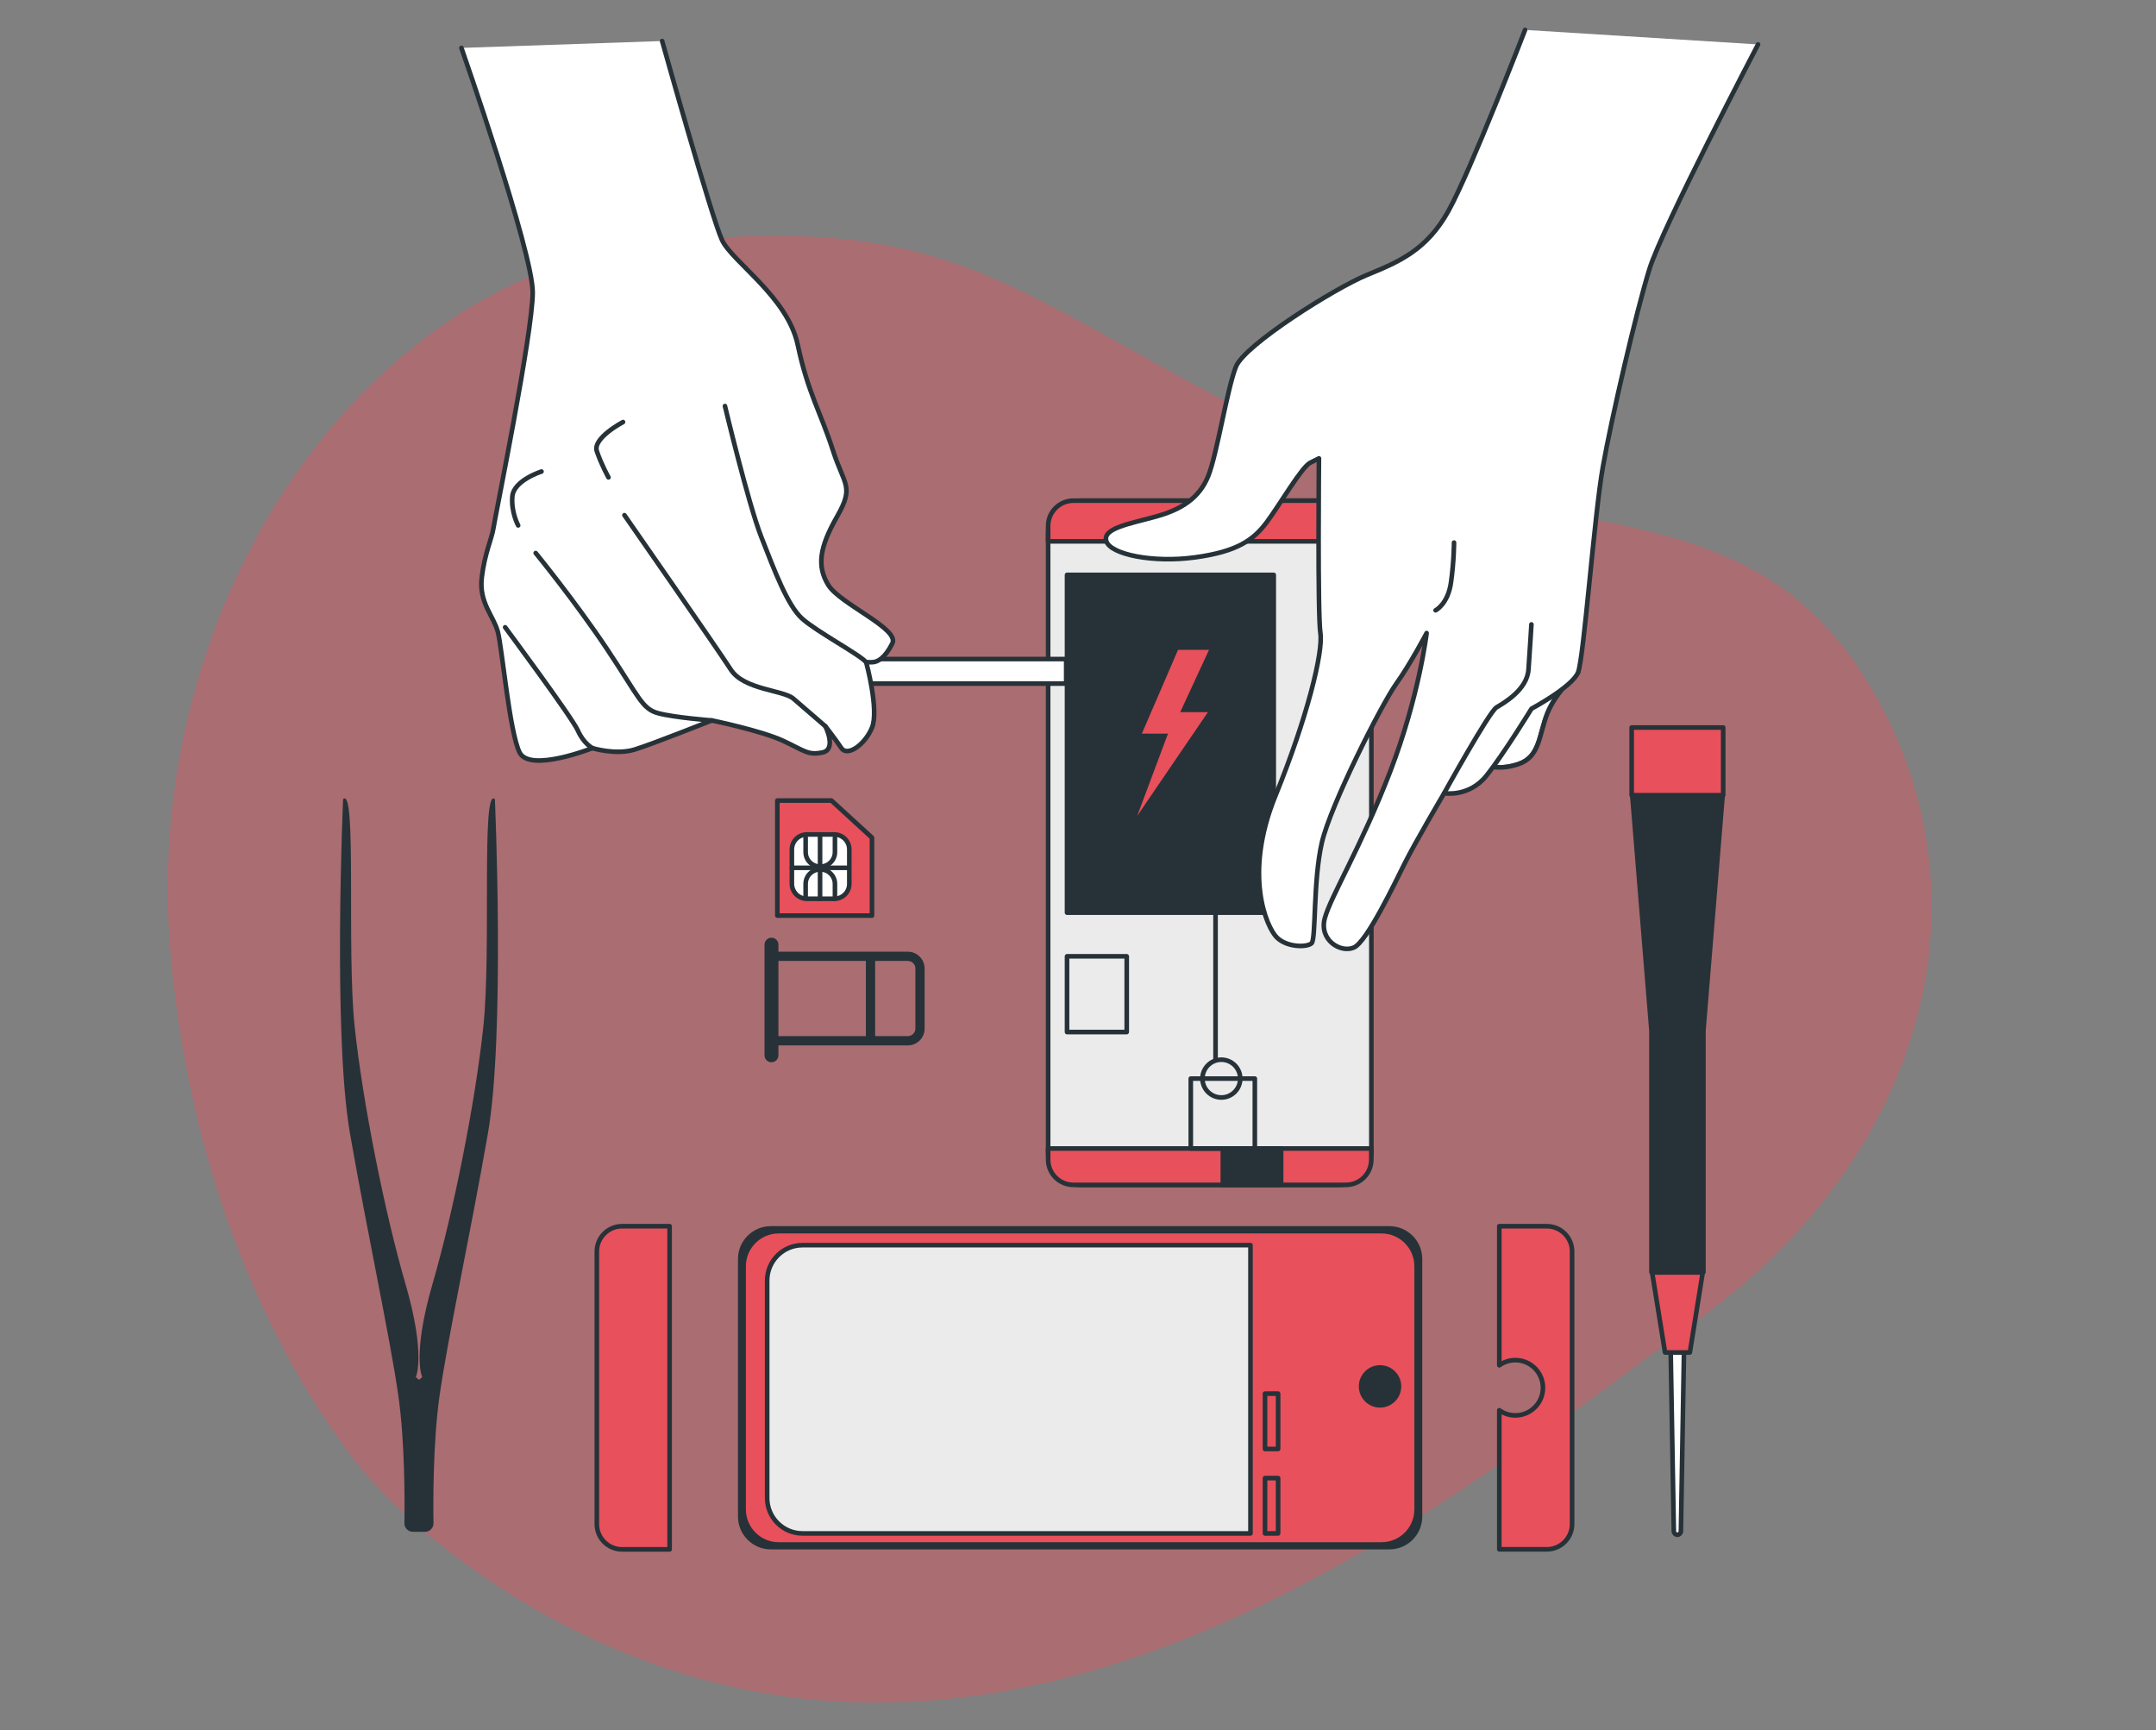 <?xml version="1.0" encoding="UTF-8"?> <!-- Generator: Adobe Illustrator 18.0.0, SVG Export Plug-In . SVG Version: 6.00 Build 0) --> <svg xmlns="http://www.w3.org/2000/svg" xmlns:xlink="http://www.w3.org/1999/xlink" version="1.1" id="Capa_1" x="0px" y="0px" viewBox="0 0 360.45 289.27" style="enable-background:new 0 0 360.45 289.27;" xml:space="preserve"><rect x="0" y="0" width="360.45" height="289.27" fill="#808080" stroke="none"/> <style type="text/css"> .st0{opacity:0.4;} .st1{fill:#E8505B;} .st2{opacity:0.7;fill:#E8505B;} .st3{fill:#EBEBEB;stroke:#263238;stroke-width:0.771;stroke-linecap:round;stroke-linejoin:round;stroke-miterlimit:10;} .st4{fill:#E8505B;stroke:#263238;stroke-width:0.771;stroke-linecap:round;stroke-linejoin:round;stroke-miterlimit:10;} .st5{fill:#263238;stroke:#263238;stroke-width:0.771;stroke-linecap:round;stroke-linejoin:round;stroke-miterlimit:10;} .st6{fill:none;stroke:#263238;stroke-width:0.771;stroke-linecap:round;stroke-linejoin:round;stroke-miterlimit:10;} .st7{fill:#FFFFFF;stroke:#263238;stroke-width:0.771;stroke-linecap:round;stroke-linejoin:round;stroke-miterlimit:10;} .st8{fill:#263238;} .st9{fill:#FFFFFF;stroke:#263238;stroke-width:0.771;stroke-miterlimit:10;} .st10{clip-path:url(#XMLID_3_);fill:#FFFFFF;stroke:#263238;stroke-width:0.771;stroke-linecap:round;stroke-linejoin:round;stroke-miterlimit:10;} .st11{opacity:0.5;clip-path:url(#XMLID_3_);fill:#FFFFFF;stroke:#263238;stroke-width:0.771;stroke-linecap:round;stroke-linejoin:round;stroke-miterlimit:10;} </style> <g> <g class="st0"> <path class="st1" d="M63.08,248.58c0,0,33.23,37.46,86.26,36.02c53.03-1.43,98.49-37.15,136.07-65.11 c37.59-27.96,47.94-71.72,26.41-106.09c-21.53-34.37-56.23-20.2-100.16-42.72c-43.93-22.52-52.22-35.19-101.37-30.12 c-49.15,5.06-86.92,60.04-81.75,118.92C33.71,218.35,63.08,248.58,63.08,248.58z"></path> <path class="st2" d="M63.08,248.58c0,0,33.23,37.46,86.26,36.02c53.03-1.43,98.49-37.15,136.07-65.11 c37.59-27.96,47.94-71.72,26.41-106.09c-21.53-34.37-56.23-20.2-100.16-42.72c-43.93-22.52-52.22-35.19-101.37-30.12 c-49.15,5.06-86.92,60.04-81.75,118.92C33.71,218.35,63.08,248.58,63.08,248.58z"></path> </g> <g> <path id="XMLID_57_" class="st3" d="M175.23,192.61V89.19c0-3.03,2.46-5.49,5.49-5.49h43.06c3.03,0,5.49,2.46,5.49,5.49v103.42 c0,3.03-2.46,5.49-5.49,5.49h-43.06C177.68,198.09,175.23,195.64,175.23,192.61z"></path> <path id="XMLID_56_" class="st4" d="M225.03,83.7h-45.57c-2.34,0-4.23,1.89-4.23,4.23v2.58h54.03v-2.58 C229.26,85.59,227.37,83.7,225.03,83.7z"></path> <rect id="XMLID_55_" x="178.39" y="96.11" class="st5" width="34.56" height="56.47"></rect> <path id="XMLID_54_" class="st4" d="M175.23,192.01v1.85c0,2.34,1.89,4.23,4.23,4.23h45.57c2.34,0,4.23-1.89,4.23-4.23v-1.85 H175.23z"></path> <rect id="XMLID_53_" x="199.08" y="180.32" class="st6" width="10.71" height="11.68"></rect> <circle id="XMLID_52_" class="st6" cx="204.19" cy="180.32" r="3.16"></circle> <line id="XMLID_51_" class="st7" x1="203.22" y1="177.16" x2="203.22" y2="152.58"></line> <rect id="XMLID_50_" x="178.39" y="159.88" class="st6" width="9.98" height="12.66"></rect> <rect id="XMLID_49_" x="204.44" y="192.01" class="st5" width="9.74" height="6.08"></rect> <polygon id="XMLID_48_" class="st1" points="202.13,108.64 196.95,108.64 190.9,122.65 195.27,122.65 190.12,136.41 201.95,119.05 197.32,119.05 "></polygon> <path id="XMLID_47_" class="st4" d="M104.01,205h7.94v54.03h-7.94c-2.34,0-4.23-1.89-4.23-4.23v-45.57 C99.78,206.9,101.67,205,104.01,205z"></path> <path id="XMLID_46_" class="st4" d="M258.6,205h-7.94v23.25c0.76-0.54,1.68-0.86,2.68-0.86c2.55,0,4.62,2.07,4.62,4.62 c0,2.55-2.07,4.62-4.62,4.62c-1,0-1.92-0.32-2.68-0.86v23.25h7.94c2.34,0,4.23-1.89,4.23-4.23v-45.57 C262.83,206.9,260.94,205,258.6,205z"></path> <path id="XMLID_45_" class="st8" d="M232.29,259.03H128.87c-3.03,0-5.49-2.46-5.49-5.49v-43.06c0-3.03,2.46-5.49,5.49-5.49h103.42 c3.03,0,5.49,2.46,5.49,5.49v43.06C237.78,256.58,235.32,259.03,232.29,259.03z"></path> <path id="XMLID_44_" class="st1" d="M230.98,257.83H130.19c-3.03,0-5.49-2.46-5.49-5.49V211.7c0-3.03,2.46-5.49,5.49-5.49h100.78 c3.03,0,5.49,2.46,5.49,5.49v40.64C236.46,255.37,234.01,257.83,230.98,257.83z"></path> <path id="XMLID_43_" class="st3" d="M209.06,256.36h-74.89c-3.26,0-5.91-2.65-5.91-5.91v-36.37c0-3.26,2.65-5.91,5.91-5.91h74.89 V256.36z"></path> <circle id="XMLID_42_" class="st5" cx="230.72" cy="231.78" r="3.16"></circle> <rect id="XMLID_41_" x="211.49" y="247.11" class="st6" width="2.19" height="9.25"></rect> <rect id="XMLID_40_" x="211.49" y="232.99" class="st6" width="2.19" height="9.25"></rect> <path id="XMLID_36_" class="st8" d="M151.78,159.11h-21.64v-1.18c0-0.64-0.52-1.16-1.16-1.16c-0.64,0-1.16,0.52-1.16,1.16v18.5 c0,0.64,0.52,1.16,1.16,1.16c0.64,0,1.16-0.52,1.16-1.16v-1.66h21.64c1.55,0,2.8-1.26,2.8-2.8v-10.05 C154.58,160.37,153.32,159.11,151.78,159.11z M130.14,160.65h14.62v12.57h-14.62V160.65z M153.04,171.96 c0,0.69-0.57,1.26-1.26,1.26h-5.47v-12.57h5.47c0.7,0,1.26,0.57,1.26,1.26V171.96z"></path> <polygon id="XMLID_35_" class="st4" points="139.01,133.84 129.96,133.84 129.96,153.07 145.78,153.07 145.78,140.04 "></polygon> <g id="XMLID_29_"> <path id="XMLID_34_" class="st7" d="M139.48,150.26h-4.58c-1.39,0-2.51-1.13-2.51-2.51v-5.73c0-1.39,1.13-2.51,2.51-2.51h4.58 c1.39,0,2.51,1.13,2.51,2.51v5.73C142,149.14,140.87,150.26,139.48,150.26z"></path> <line id="XMLID_33_" class="st6" x1="137.1" y1="139.7" x2="137.1" y2="150.27"></line> <line id="XMLID_32_" class="st6" x1="132.39" y1="145.08" x2="141.9" y2="145.08"></line> <path id="XMLID_31_" class="st6" d="M134.69,150.17v-2.4c0-1.33,1.08-2.41,2.41-2.41h0.08c1.33,0,2.41,1.08,2.41,2.41v2.48"></path> <path id="XMLID_30_" class="st6" d="M139.59,140.06v2.4c0,1.33-1.08,2.41-2.41,2.41h-0.08c-1.33,0-2.41-1.08-2.41-2.41v-2.48"></path> </g> <path class="st9" d="M280.43,256.58L280.43,256.58c-0.32,0-0.58-0.26-0.59-0.58l-0.57-32.59h2.31L281.02,256 C281.01,256.32,280.75,256.58,280.43,256.58z"></path> <polygon class="st5" points="288,132.97 272.89,132.97 276.09,172.22 276.1,172.22 276.1,212.67 284.78,212.67 284.78,172.22 284.79,172.22 "></polygon> <rect x="272.79" y="121.63" class="st4" width="15.3" height="11.31"></rect> <polygon class="st4" points="282.52,226.11 278.37,226.11 276.21,212.73 284.67,212.73 "></polygon> <path id="XMLID_28_" class="st8" d="M82.74,133.62c-2.31-2.31-0.58,25.27-1.93,37.99c-1.35,12.73-5.01,31.05-8.49,43.01 c-3.47,11.96-1.74,15.62-1.74,15.62s-0.23,0.18-0.53,0.43c-0.31-0.26-0.53-0.43-0.53-0.43s1.74-3.66-1.74-15.62 c-3.47-11.96-7.14-30.28-8.49-43.01c-1.35-12.73,0.39-40.31-1.93-37.99c0,0-1.74,39.34,1.16,55.93 c2.89,16.59,6.75,34.33,8.1,43.97c1.08,7.7,1.05,17.49,0.99,21.13c-0.01,0.79,0.63,1.44,1.42,1.44l0,0h2.02l0,0 c0.79,0,1.44-0.65,1.42-1.44c-0.06-3.63-0.08-13.42,0.99-21.13c1.35-9.64,5.21-27.39,8.1-43.97 C84.47,172.97,82.74,133.62,82.74,133.62z"></path> <rect id="XMLID_27_" x="142.29" y="110.18" class="st7" width="35.96" height="4.11"></rect> <path id="XMLID_26_" class="st6" d="M121.2,67.88c0,0,3.89,16.31,6.08,21.9c2.19,5.6,4.38,11.44,6.81,13.63 c2.43,2.19,9.74,6.08,10.71,7.3"></path> <path id="XMLID_25_" class="st6" d="M104.4,86.13c0,0,15.58,22.39,17.77,25.8c2.19,3.41,8.76,3.41,10.47,4.87 c1.7,1.46,5.35,4.62,5.35,4.62"></path> <path id="XMLID_24_" class="st6" d="M89.56,92.46c0,0,6.57,8.03,11.93,16.06c5.35,8.03,5.84,9.98,8.52,10.71 c2.68,0.73,9.01,1.22,9.01,1.22"></path> <path id="XMLID_23_" class="st6" d="M84.45,104.87c0,0,11.2,15.09,12.17,17.28c0.97,2.19,2.43,2.92,2.43,2.92"></path> <path id="XMLID_22_" class="st6" d="M104.16,70.56c0,0-5.11,2.68-4.38,4.87c0.73,2.19,1.95,4.38,1.95,4.38"></path> <path id="XMLID_21_" class="st6" d="M90.53,78.83c0,0-4.62,1.46-4.87,4.14c-0.24,2.68,0.97,4.87,0.97,4.87"></path> <g> <g> <defs> <path id="XMLID_18_" d="M263.82,112.42c0,0-3.65,3.16-5.11,6.81c-1.46,3.65-1.22,7.3-4.87,8.52c-3.65,1.22-5.84,0-5.84,0 s2.92-7.3,4.62-9.74C254.33,115.58,263.82,112.42,263.82,112.42z"></path> </defs> <use xlink:href="#XMLID_18_" style="overflow:visible;fill:#FFFFFF;"></use> <clipPath id="XMLID_3_"> <use xlink:href="#XMLID_18_" style="overflow:visible;"></use> </clipPath> <path id="XMLID_20_" class="st10" d="M263.82,112.42c0,0-3.65,3.16-5.11,6.81c-1.46,3.65-1.22,7.3-4.87,8.52 c-3.65,1.22-5.84,0-5.84,0s2.92-7.3,4.62-9.74C254.33,115.58,263.82,112.42,263.82,112.42z"></path> <path id="XMLID_19_" class="st11" d="M263.82,112.42c0,0-3.65,3.16-5.11,6.81c-1.46,3.65-1.22,7.3-4.87,8.52 c-3.65,1.22-5.84,0-5.84,0s2.92-7.3,4.62-9.74C254.33,115.58,263.82,112.42,263.82,112.42z"></path> <use xlink:href="#XMLID_18_" style="overflow:visible;fill:none;stroke:#263238;stroke-width:0.771;stroke-linecap:round;stroke-linejoin:round;stroke-miterlimit:10;"></use> </g> <path id="XMLID_17_" class="st7" d="M254.97,5c0,0-9.15,23.69-12.81,30.26c-3.65,6.57-8.28,8.52-13.63,10.71 c-5.35,2.19-20.44,11.68-21.9,15.33c-1.46,3.65-3.16,14.6-4.62,18.25c-1.46,3.65-4.38,5.6-8.76,6.81 c-4.38,1.22-9.01,1.95-8.28,4.14c0.73,2.19,7.79,3.65,14.85,2.68c7.06-0.97,9.74-2.92,11.93-5.84c2.19-2.92,5.84-9.25,7.3-9.98 c1.46-0.73,1.46-0.73,1.46-0.73s-0.24,26.04,0.24,29.21c0.49,3.16-2.19,14.12-7.54,27.26c-5.35,13.14-1.46,21.9,0.24,23.61 s5.11,1.7,5.84,0.97c0.73-0.73,0.24-10.47,1.7-16.79c1.46-6.33,9.98-23.12,12.41-26.53c2.43-3.41,5.11-8.52,5.11-8.52 s-1.22,10.47-6.08,23.12c-4.87,12.66-9.98,20.93-10.95,24.58c-0.97,3.65,2.68,5.84,4.87,4.87c2.19-0.97,6.81-10.71,8.52-14.12 c1.7-3.41,6.57-11.68,6.57-11.68s4.14,0.73,7.06-2.92c2.92-3.65,7.54-11.2,7.54-11.2s6.81-3.65,7.79-6.08 c0.97-2.43,2.68-26.04,4.14-34.32c1.46-8.28,5.6-26.04,7.79-33.1c2.19-7.06,18.16-37.56,18.16-37.56"></path> <path class="st6" d="M240.01,102.03c0,0,2.06-1.03,2.57-4.63c0.51-3.6,0.51-6.69,0.51-6.69"></path> <path id="XMLID_16_" class="st6" d="M241.43,132.62c0,0,7.54-13.63,8.76-14.36c1.22-0.73,5.11-2.92,5.35-6.33 c0.24-3.41,0.49-7.54,0.49-7.54"></path> </g> <g id="XMLID_2_"> <path id="XMLID_15_" class="st7" d="M110.7,6.86c0,0,8.3,29.62,10.01,33.27c1.7,3.65,10.95,9.49,12.66,17.52 c1.7,8.03,3.89,11.44,5.84,17.52c1.95,6.08,3.65,6.08,0.73,11.2c-2.92,5.11-3.41,8.28-1.46,11.44c1.95,3.16,11.93,7.3,10.71,9.74 c-1.22,2.43-2.43,3.16-3.41,3.16c-0.97,0-0.97,0-0.97,0s2.19,8.03,0.97,10.95c-1.22,2.92-4.14,4.87-5.11,3.41 c-0.97-1.46-2.68-3.65-2.68-3.65s1.95,3.89-0.49,4.38c-2.43,0.49-2.92-0.24-6.57-1.95c-3.65-1.7-11.93-3.41-11.93-3.41 s-9.74,3.89-12.9,4.87c-3.16,0.97-7.06-0.24-7.06-0.24s-10.47,4.14-12.17,0.73c-1.7-3.41-2.92-17.52-3.65-20.2 c-0.73-2.68-3.16-4.87-2.68-9.01c0.49-4.14,1.7-6.57,1.95-8.28c0.24-1.7,6.57-32.61,6.57-39.43S77.14,8.01,77.14,8.01"></path> <path id="XMLID_14_" class="st6" d="M121.2,67.88c0,0,3.89,16.31,6.08,21.9c2.19,5.6,4.38,11.44,6.81,13.63 c2.43,2.19,9.74,6.08,10.71,7.3"></path> <path id="XMLID_13_" class="st6" d="M104.4,86.13c0,0,15.58,22.39,17.77,25.8c2.19,3.41,8.76,3.41,10.47,4.87 c1.7,1.46,5.35,4.62,5.35,4.62"></path> <path id="XMLID_12_" class="st6" d="M89.56,92.46c0,0,6.57,8.03,11.93,16.06c5.35,8.03,5.84,9.98,8.52,10.71 c2.68,0.73,9.01,1.22,9.01,1.22"></path> <path id="XMLID_11_" class="st6" d="M84.45,104.87c0,0,11.2,15.09,12.17,17.28c0.97,2.19,2.43,2.92,2.43,2.92"></path> <path id="XMLID_10_" class="st6" d="M104.16,70.56c0,0-5.11,2.68-4.38,4.87c0.73,2.19,1.95,4.38,1.95,4.38"></path> <path id="XMLID_4_" class="st6" d="M90.53,78.83c0,0-4.62,1.46-4.87,4.14c-0.24,2.68,0.97,4.87,0.97,4.87"></path> </g> </g> </g> </svg> 